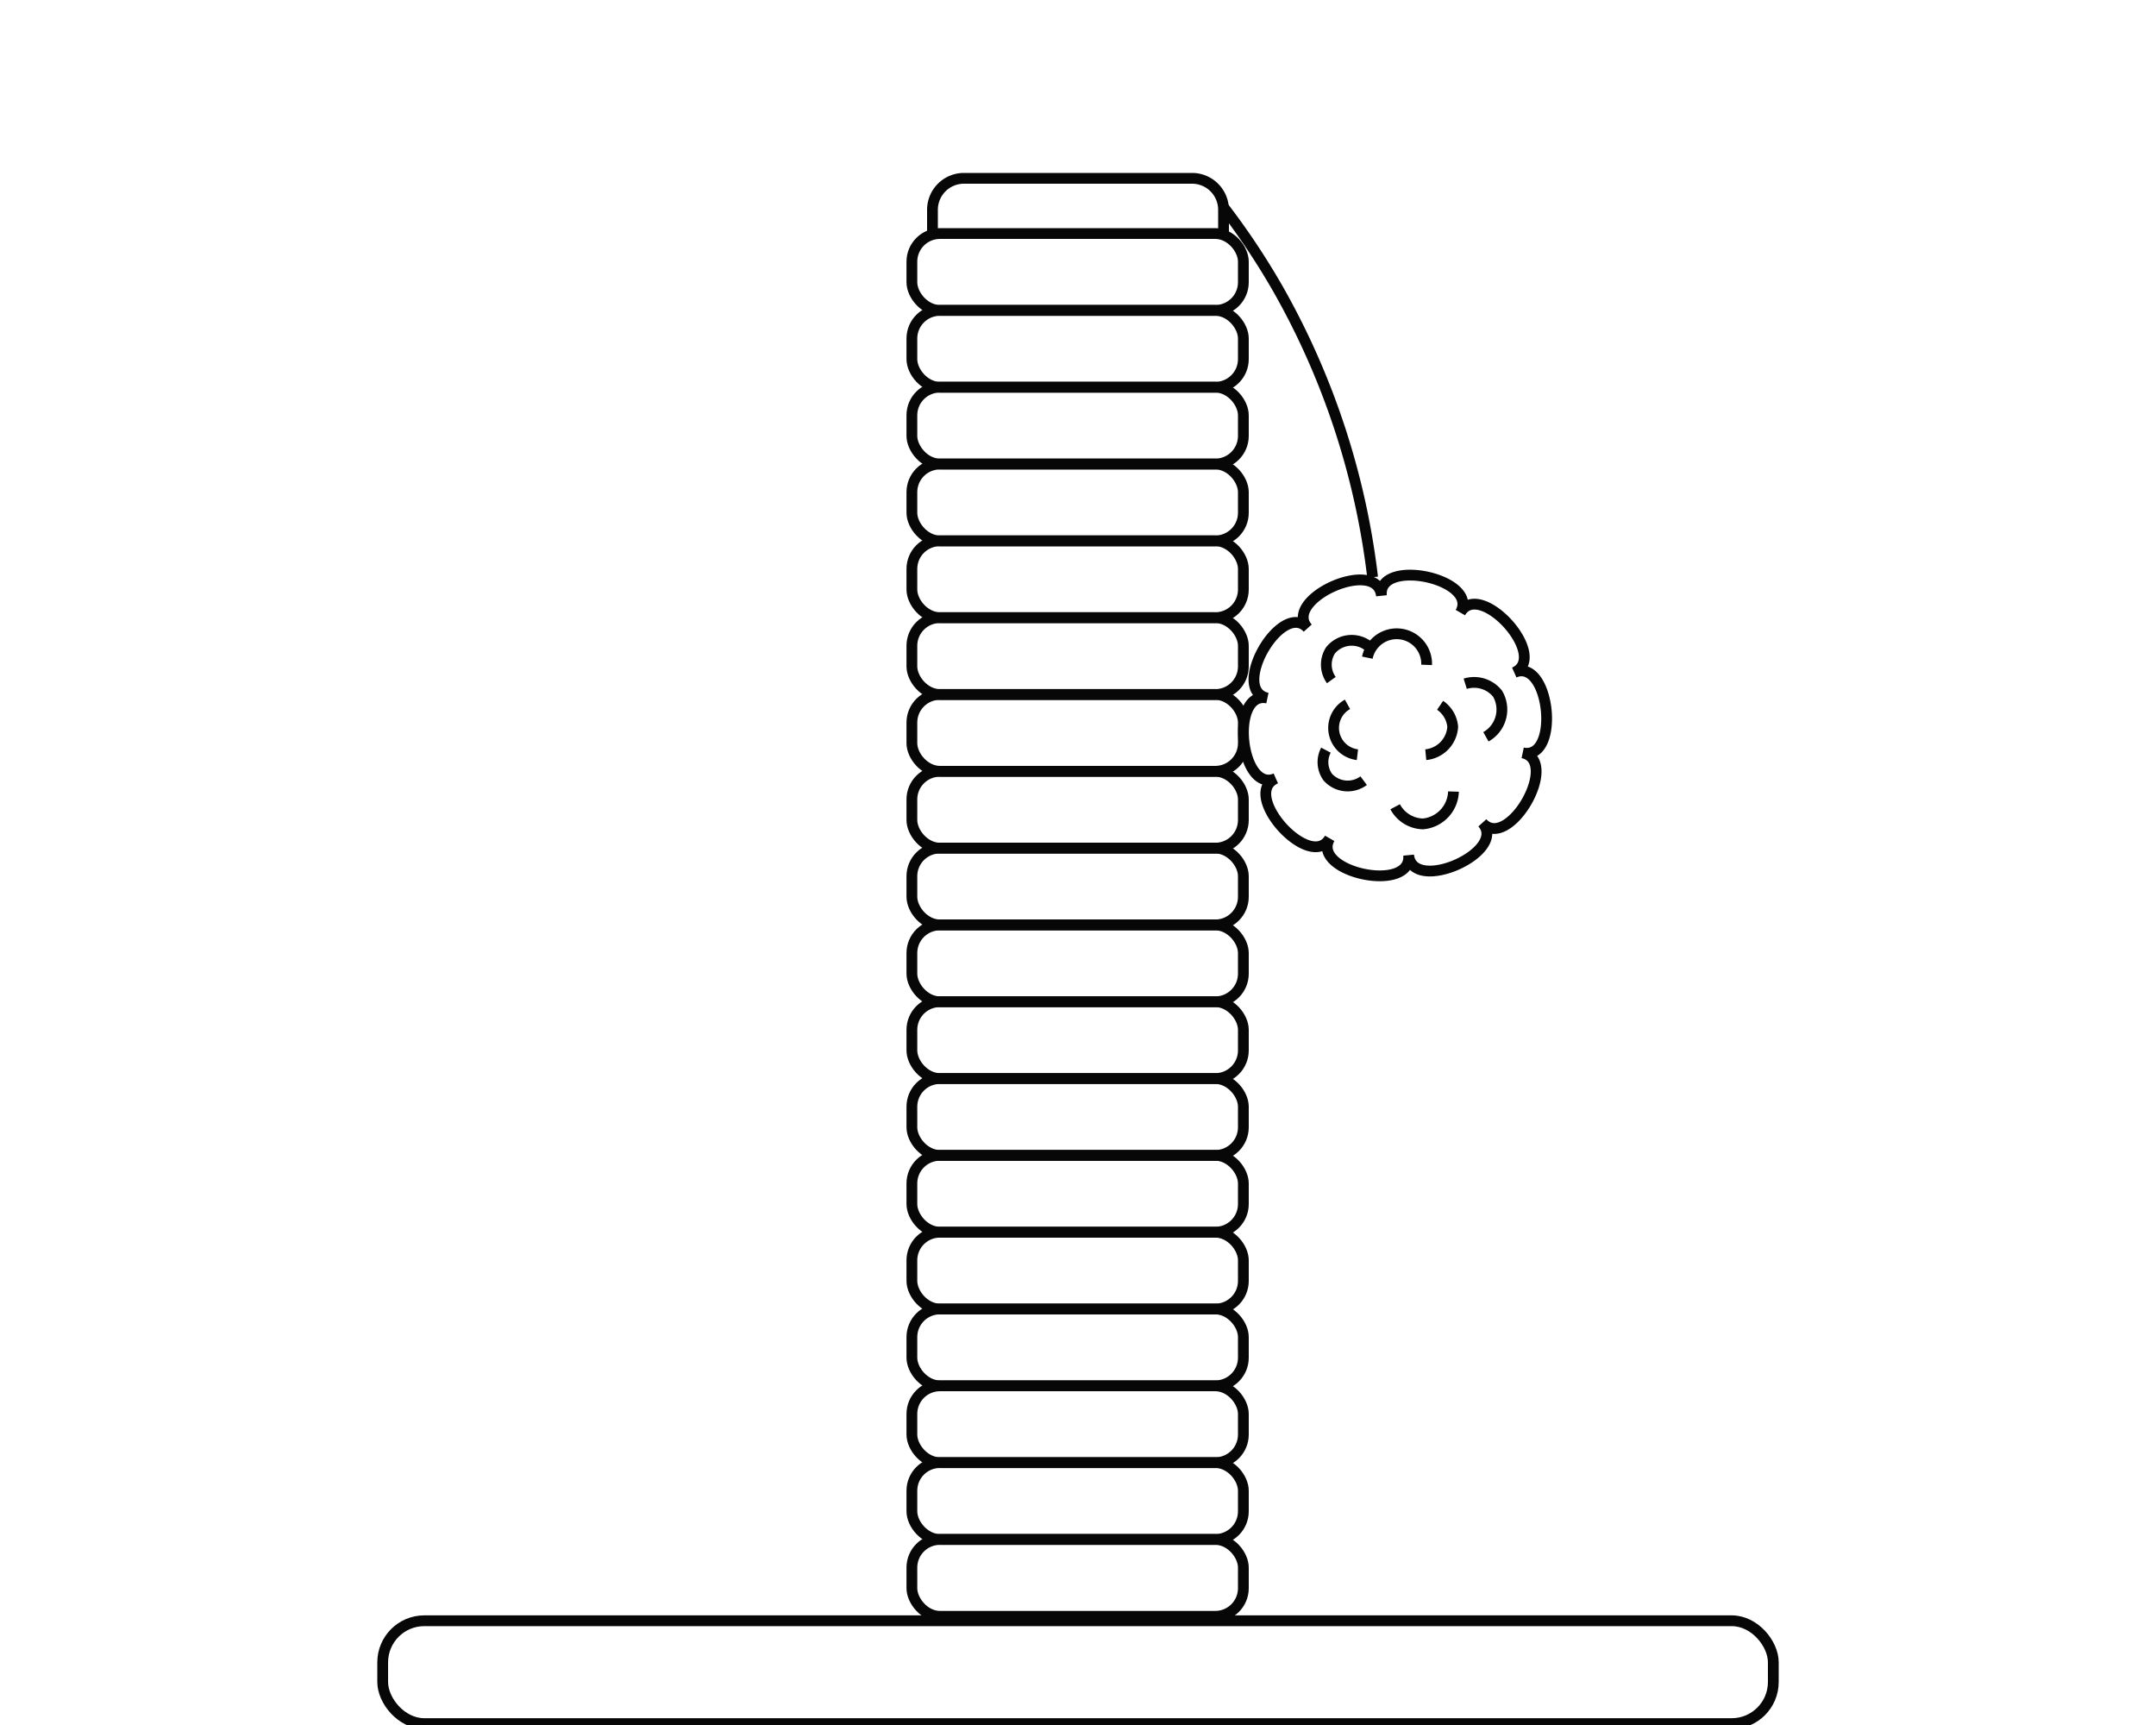 <svg id="Слой_1" data-name="Слой 1" xmlns="http://www.w3.org/2000/svg" viewBox="0 0 200 160"><defs><style>.cls-1{fill:none;stroke:#070707;stroke-miterlimit:10}</style></defs><title>type</title><rect class="cls-1" x="35.5" y="150.33" width="129" height="9.54" rx="3.86" ry="3.86"/><rect class="cls-1" x="84.59" y="21.66" width="30.75" height="7.13" rx="2.61" ry="2.61"/><rect class="cls-1" x="84.59" y="28.79" width="30.75" height="7.13" rx="2.61" ry="2.61"/><rect class="cls-1" x="84.59" y="35.91" width="30.75" height="7.13" rx="2.61" ry="2.61"/><rect class="cls-1" x="84.59" y="43.04" width="30.75" height="7.13" rx="2.61" ry="2.61"/><rect class="cls-1" x="84.59" y="50.16" width="30.75" height="7.13" rx="2.61" ry="2.61"/><rect class="cls-1" x="84.59" y="57.29" width="30.75" height="7.13" rx="2.61" ry="2.61"/><rect class="cls-1" x="84.59" y="64.41" width="30.75" height="7.13" rx="2.61" ry="2.61"/><rect class="cls-1" x="84.59" y="71.54" width="30.75" height="7.13" rx="2.61" ry="2.61"/><rect class="cls-1" x="84.59" y="78.66" width="30.75" height="7.13" rx="2.61" ry="2.61"/><rect class="cls-1" x="84.59" y="85.79" width="30.75" height="7.13" rx="2.61" ry="2.61"/><rect class="cls-1" x="84.59" y="92.91" width="30.75" height="7.13" rx="2.61" ry="2.61"/><rect class="cls-1" x="84.59" y="100.04" width="30.75" height="7.13" rx="2.61" ry="2.61"/><rect class="cls-1" x="84.59" y="107.16" width="30.75" height="7.13" rx="2.61" ry="2.61"/><rect class="cls-1" x="84.59" y="114.29" width="30.75" height="7.13" rx="2.61" ry="2.61"/><rect class="cls-1" x="84.59" y="121.41" width="30.75" height="7.13" rx="2.61" ry="2.61"/><rect class="cls-1" x="84.59" y="128.54" width="30.75" height="7.13" rx="2.61" ry="2.61"/><rect class="cls-1" x="84.59" y="135.66" width="30.75" height="7.13" rx="2.61" ry="2.61"/><rect class="cls-1" x="84.59" y="142.79" width="30.75" height="7.13" rx="2.61" ry="2.61"/><path class="cls-1" d="M86.5 21.66v-2.2a2.92 2.92 0 0 1 2.92-2.92h21.16a2.92 2.92 0 0 1 2.92 2.92v2.21m9.85 56.09c-1.81 3.14-8.32-4.09-5-5.56-3.31 1.47-4.32-8.2-.78-7.45-3.54-.75 1.32-9.18 3.74-6.49-2.42-2.69 6.46-6.65 6.84-3-.38-3.6 9.14-1.58 7.32 1.56 1.81-3.14 8.32 4.09 5 5.56 3.31-1.47 4.32 8.2.78 7.45 3.54.75-1.32 9.18-3.74 6.49 2.42 2.69-6.46 6.65-6.84 3 .33 3.6-9.13 1.58-7.32-1.56z"/><path class="cls-1" d="M123 69.58a2.38 2.38 0 0 0 .17 2.5 2.48 2.48 0 0 0 3.33.33m2.92 2.42a3 3 0 0 0 2.58 1.59 3.11 3.11 0 0 0 2.83-3m1.09-10a2.79 2.79 0 0 1 3 .92 2.9 2.9 0 0 1-1.08 4m-14.34-5.26a2.45 2.45 0 0 1-.08-2.75 2.53 2.53 0 0 1 3.5-.42m-.08 1.09a2.78 2.78 0 0 1 5.5.67m1.25 3.75a2.69 2.69 0 0 1 1.17 2 2.77 2.77 0 0 1-2.5 2.58M125 65.33a2.5 2.5 0 0 0 .92 4.67M113.5 19.21a68.49 68.49 0 0 1 5 7.5 71 71 0 0 1 8.83 26.83"/></svg>